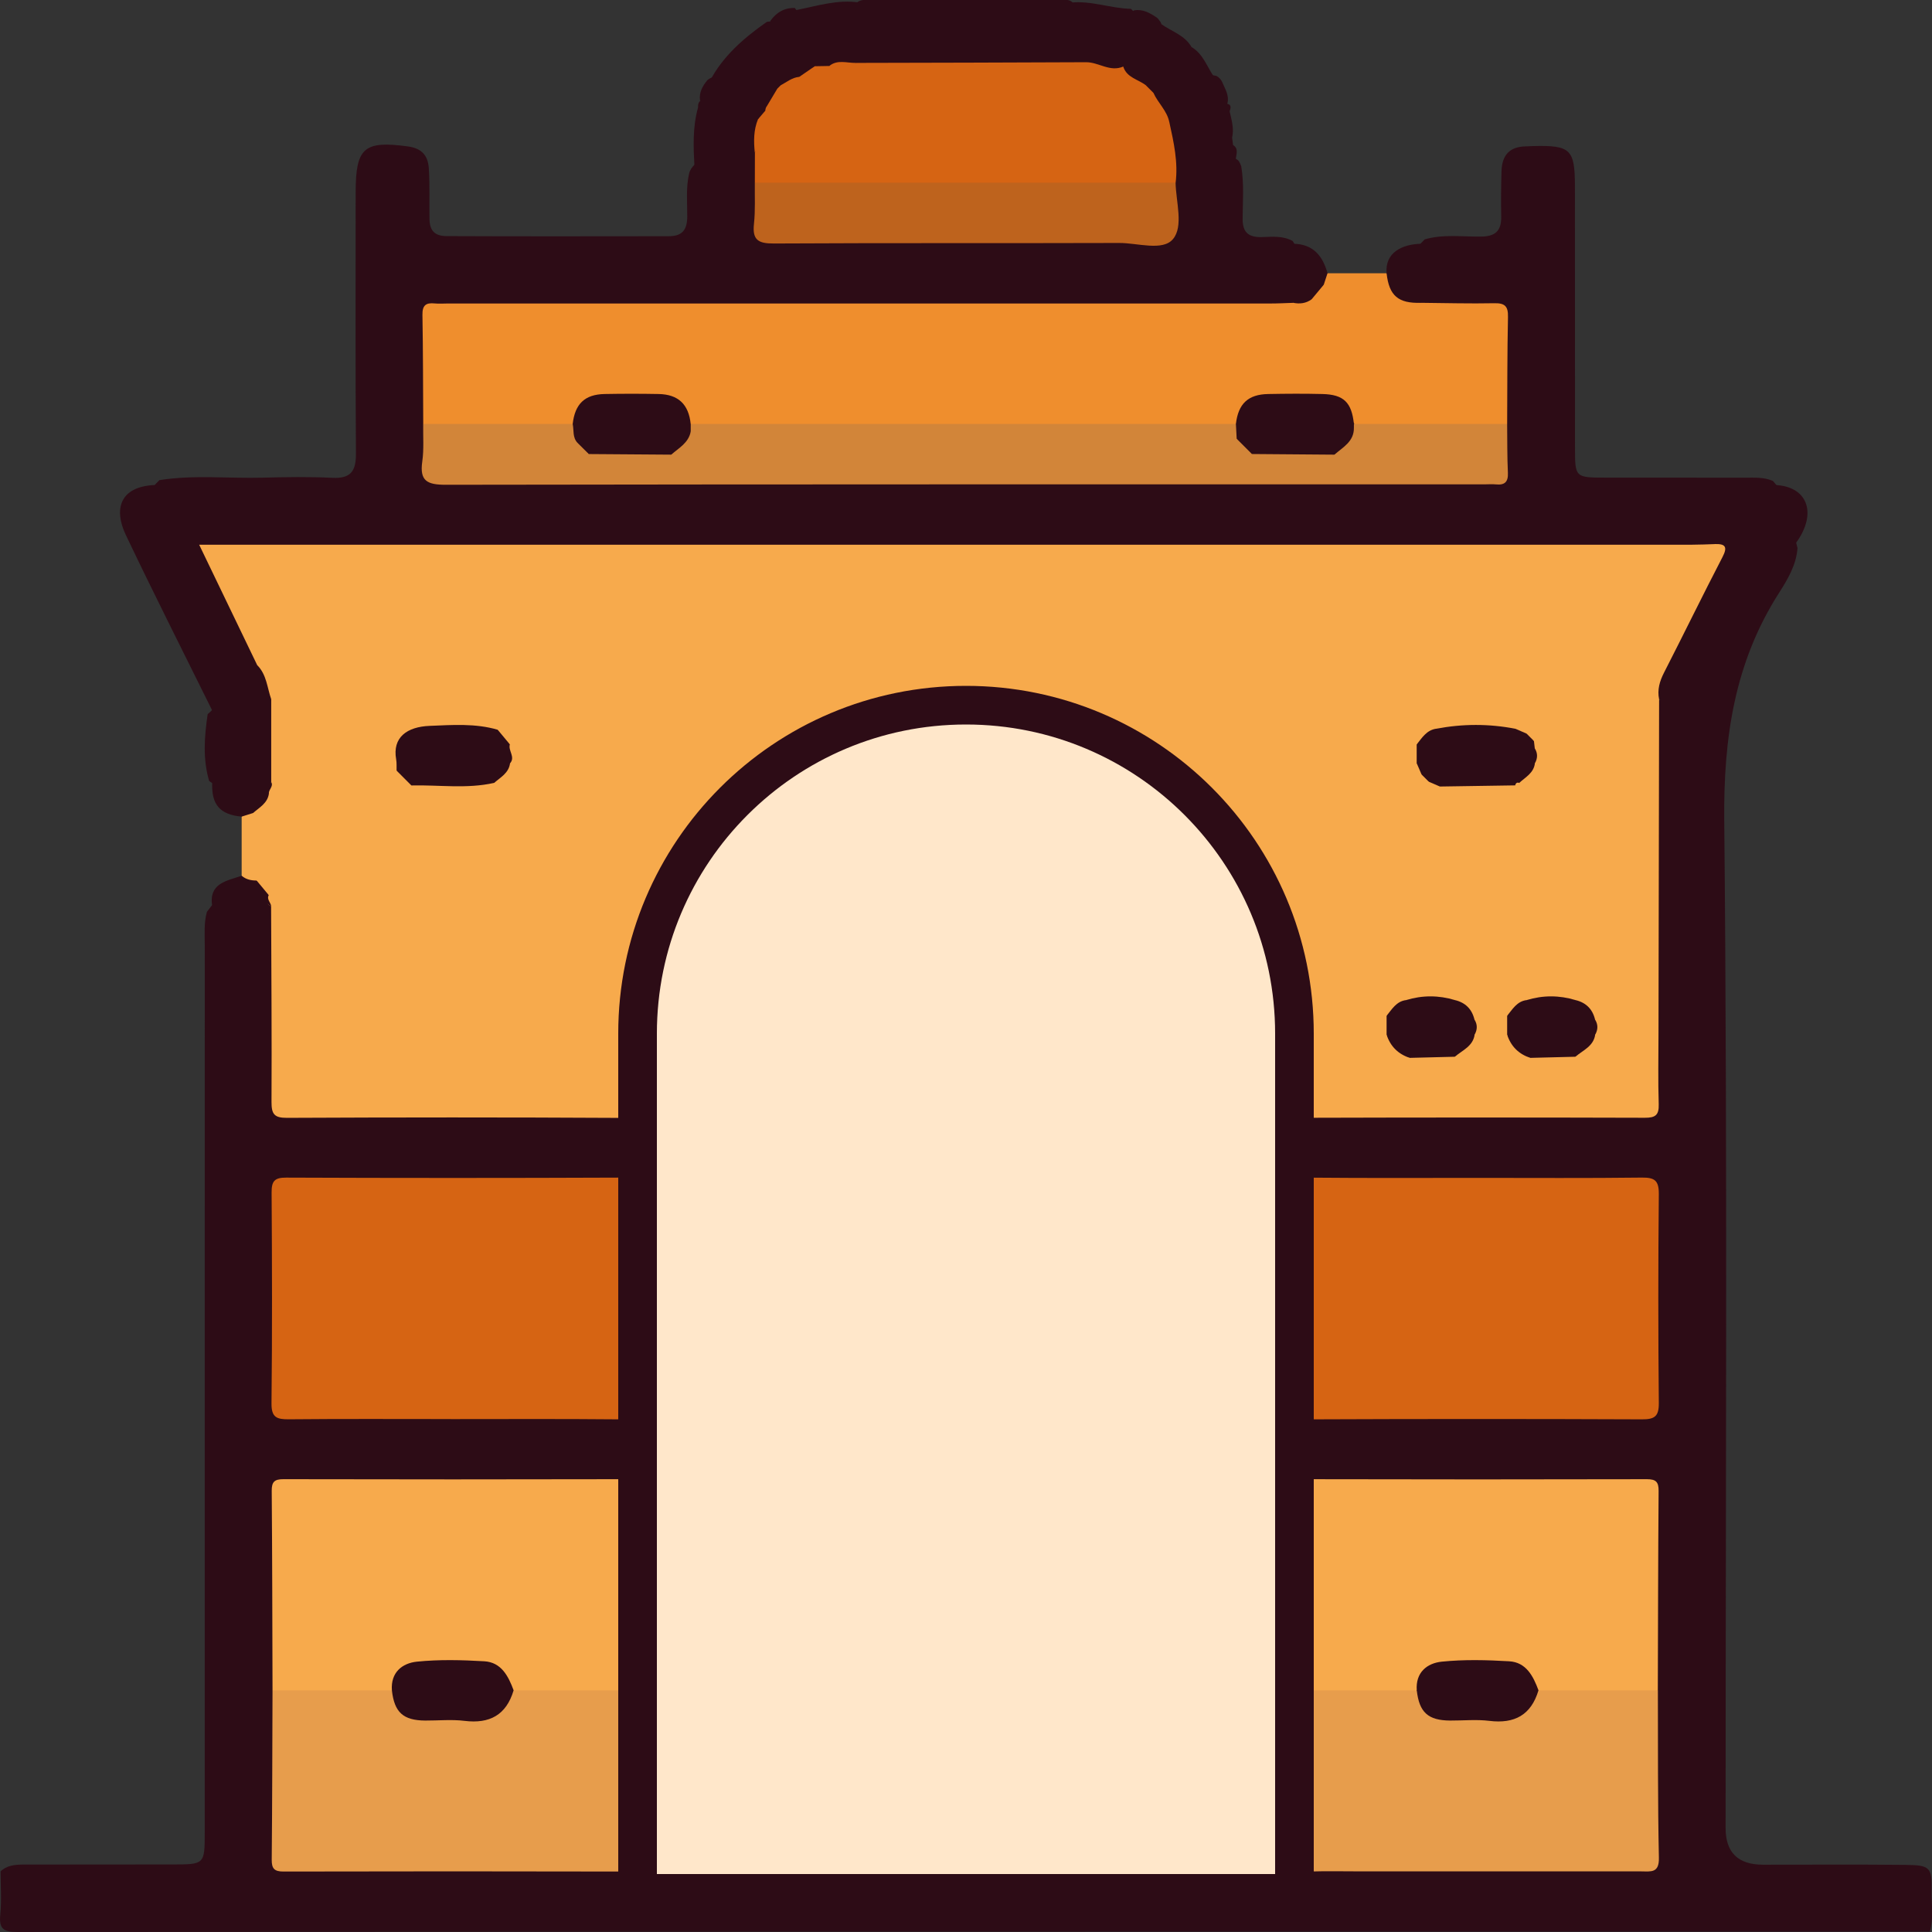 <svg width="200" height="200" viewBox="0 0 200 200" fill="none" xmlns="http://www.w3.org/2000/svg">
<rect x="0" y="0" width="200" height="200" fill="#333333" stroke="none"/>
<g clip-path="url(#clip0_15754_29546)">
<path d="M199.771 199.963C133.787 199.963 67.8 199.959 1.816 199.998C0.354 199.998 -0.116 199.682 0.029 198.203C0.174 196.721 0.06 195.215 0.06 193.721C0.913 192.931 1.985 193.025 3.013 193.021C7.949 193.002 12.885 193.021 17.825 193.009C21.181 193.006 21.193 193.002 21.193 189.701C21.197 174.433 21.193 159.161 21.193 143.892C21.193 128.558 21.193 113.223 21.197 97.888C21.197 96.723 21.099 95.546 21.416 94.4C23.857 91.052 25.706 91.013 28.566 94.247C28.941 95.385 28.824 96.563 28.828 97.724C28.847 102.785 28.836 107.846 28.828 112.906C28.828 114.197 29.137 114.991 30.658 114.991C41.426 114.987 52.194 114.991 62.965 114.987C64.397 114.987 64.902 114.349 64.898 112.977C64.882 109.214 64.882 105.448 64.898 101.686C64.902 100.649 64.835 99.601 65.269 98.624C65.477 98.209 65.813 97.908 66.22 97.693C67.334 97.098 67.162 96.477 66.27 95.831C66.063 95.249 66.247 94.705 66.439 94.161C66.595 93.802 66.802 93.481 67.115 93.238C69.755 91.928 70.154 89.406 70.538 86.879C70.694 85.753 71.5 85.057 72.224 84.302C73.119 83.531 73.839 82.573 74.84 81.92C75.001 81.846 75.169 81.799 75.345 81.768C76.064 81.752 76.847 81.971 77.402 81.263C78.008 80.594 78.576 79.867 79.541 79.687C81.599 79.03 83.351 77.872 84.924 76.414C85.303 76.12 85.714 75.936 86.206 76.081C87.661 77.481 88.045 75.667 88.878 75.182C94.71 74.079 100.584 74.325 106.447 74.642C107.906 74.72 109.436 74.615 110.836 75.233C111.79 76.292 112.811 77.129 114.332 76.238C114.626 76.226 114.907 76.273 115.185 76.367C115.553 76.507 115.874 76.715 116.116 77.028C116.855 78.701 118.529 79.022 119.984 79.601C120.626 79.855 121.357 79.965 122.057 80.09C123.059 80.36 123.833 81.013 124.639 81.615C124.94 81.811 125.222 82.034 125.491 82.268C126.117 82.89 126.786 83.477 127.212 84.275C127.373 84.603 127.467 84.947 127.467 85.315C127.216 86.801 128.37 86.977 129.344 87.321C129.684 87.525 129.852 87.833 129.903 88.217C129.899 89.171 129.328 90.352 130.905 90.657C131.155 90.743 131.374 90.872 131.55 91.072C131.64 91.216 131.695 91.373 131.722 91.541C131.695 91.991 131.969 92.296 132.242 92.605C132.688 93.187 132.935 93.844 133.044 94.564C133.06 94.744 133.048 94.928 133.021 95.108C132.477 96.082 132.453 97.138 132.567 98.213C132.403 99.046 132.461 99.75 133.443 100.059C133.897 100.2 134.174 100.571 134.343 101.017C135.348 104.599 134.832 108.26 134.925 111.882C135.004 114.932 134.98 114.979 137.937 114.983C148.009 114.995 158.08 114.995 168.152 114.983C170.886 114.983 170.988 114.881 170.991 112.116C171.007 100.157 170.991 88.197 171.003 76.242C171.003 75.139 170.917 74.028 171.214 72.948C175.92 69.35 176.921 63.492 179.815 58.787C180.05 58.404 180.222 57.97 180.308 57.524C180.441 56.824 180.641 56.022 179.835 55.631C179.143 55.291 178.446 55.459 177.965 56.155C177.738 56.484 177.422 56.706 177.038 56.84C175.759 57.191 174.449 57.07 173.154 57.07C123.821 57.078 74.484 57.074 25.151 57.074C21.662 57.074 21.709 57.055 23.172 60.14C24.447 62.835 26.148 65.334 26.915 68.259C26.062 70.223 26.579 71.693 28.511 72.663C28.98 75.362 29.047 78.06 28.476 80.751C25.632 82.96 24.733 82.972 21.654 80.852C20.974 78.561 21.158 76.245 21.498 73.93C23.254 72.491 22.93 70.888 22.01 69.1C19.722 64.665 17.532 60.179 15.303 55.713C14.082 53.269 14.411 51.748 16.507 49.702C20.059 49.139 23.634 49.542 27.193 49.448C29.594 49.385 32 49.346 34.397 49.464C36.291 49.557 36.858 48.795 36.846 46.968C36.787 37.942 36.815 28.919 36.819 19.893C36.819 15.282 37.695 14.543 42.22 15.157C43.612 15.345 44.305 16.053 44.391 17.429C44.504 19.181 44.43 20.933 44.461 22.686C44.485 23.91 45.032 24.438 46.245 24.442C53.903 24.477 61.565 24.461 69.224 24.453C70.675 24.453 71.136 23.749 71.144 22.408C71.148 20.922 70.999 19.42 71.34 17.945C71.539 17.175 72.2 16.815 72.751 16.358C73.42 15.849 73.205 15.173 73.096 14.516C73.604 13.037 73.628 11.633 72.466 10.405C72.349 9.572 72.724 8.915 73.221 8.305C73.366 8.18 73.53 8.082 73.71 8.008C75.028 7.82 76.291 7.597 76.483 5.896C76.546 5.348 76.944 4.907 77.5 4.852C79.182 4.691 79.448 3.413 79.761 2.141C80.382 1.285 81.192 0.792 82.279 0.827C83.332 2.4 84.751 1.739 86.109 1.445C86.754 1.508 87.442 1.809 87.947 1.101C88.373 0.526 88.788 -0.064 89.629 -0.002C96.489 -0.002 103.342 -0.002 110.194 -0.002C111.086 -0.111 111.325 0.702 111.825 1.148C112.349 1.782 113.061 1.531 113.718 1.527C115.037 2.114 116.261 1.958 117.395 1.074C118.31 0.917 119.042 1.344 119.754 1.821C119.894 1.938 120.004 2.083 120.094 2.239C120.469 2.896 120.094 3.78 120.731 4.359C121.224 4.742 121.842 4.699 122.401 4.852C122.875 4.993 123.192 5.298 123.34 5.771C123.512 6.334 123.461 6.964 123.821 7.472C124.252 8.016 124.834 7.832 125.386 7.801C125.566 7.785 125.738 7.808 125.914 7.855C126.168 7.98 126.348 8.18 126.485 8.422C126.794 9.169 127.295 9.869 127.048 10.749C126.133 11.852 125.926 12.986 126.915 14.168C126.989 14.324 127.029 14.492 127.04 14.668C127.048 15.149 126.868 15.642 127.169 16.096C127.474 16.385 127.971 16.326 128.245 16.682C128.351 16.85 128.433 17.023 128.491 17.21C128.793 19.005 128.652 20.816 128.636 22.615C128.62 24.039 129.223 24.575 130.603 24.543C131.683 24.516 132.806 24.379 133.822 24.954C135.899 28.255 135.868 29.158 133.584 31.774C132.399 32.259 131.151 32.115 129.927 32.115C102.739 32.123 75.552 32.119 48.365 32.123C44.469 32.123 44.489 32.123 44.461 36.08C44.442 38.673 44.586 41.27 44.367 43.863C44.535 45.158 44.457 46.456 44.485 47.754C44.508 48.896 45.044 49.401 46.163 49.409C46.812 49.409 47.461 49.436 48.11 49.436C82.651 49.436 117.192 49.436 151.732 49.436C154.152 49.436 155.372 48.232 155.393 45.822C155.397 45.24 155.385 44.653 155.491 44.078C155.358 41.493 155.452 38.908 155.428 36.323C155.385 31.61 155.788 32.146 151.091 32.083C149.87 32.068 148.631 32.232 147.438 31.798C144.798 29.037 144.809 27.422 147.488 24.778C149.405 24.226 151.369 24.516 153.309 24.492C154.791 24.477 155.436 23.91 155.405 22.408C155.374 20.851 155.389 19.287 155.436 17.727C155.483 16.08 156.254 15.184 157.939 15.153C158.198 15.149 158.46 15.13 158.718 15.122C162.567 15.024 163.028 15.45 163.036 19.236C163.048 28.274 163.036 37.312 163.044 46.35C163.044 49.432 163.059 49.44 166.212 49.444C171.023 49.452 175.834 49.44 180.645 49.452C181.615 49.452 182.6 49.381 183.527 49.784C184.634 51.008 185.401 52.416 185.561 54.075C185.647 54.986 185.85 55.858 186.077 56.738C185.948 58.494 185.053 59.988 184.161 61.38C179.549 68.596 178.411 76.386 178.493 84.916C178.834 119.688 178.634 154.467 178.634 189.243C178.634 191.767 179.922 193.03 182.498 193.033C187.438 193.037 192.374 192.998 197.314 193.053C199.782 193.08 200.009 193.318 199.962 195.716C199.935 197.132 200.189 198.563 199.782 199.967L199.771 199.963Z" fill="#2D0C16"/>
<path d="M25.017 90.658C25.017 88.617 25.017 86.579 25.017 84.537C25.248 84.045 25.659 83.896 26.167 83.947C26.664 84.197 27.149 84.631 27.712 84.088C28.416 83.411 27.826 82.809 27.587 82.187C27.482 81.671 27.759 81.315 28.076 80.967V72.382C27.016 71.444 26.746 70.177 26.625 68.855C24.673 64.803 22.718 60.747 20.617 56.387H23.007C73.736 56.387 124.47 56.387 175.199 56.387C175.978 56.387 176.756 56.348 177.534 56.324C178.575 55.886 179.017 56.258 178.884 57.345C178.829 57.799 178.602 58.201 178.407 58.608C176.185 63.2 173.717 67.67 171.75 72.382C171.726 83.888 171.706 95.398 171.687 106.904C171.683 109.376 171.632 111.847 171.71 114.315C171.746 115.445 171.354 115.715 170.275 115.711C158.768 115.676 147.265 115.676 135.758 115.711C134.608 115.715 134.154 115.492 134.209 114.229C134.315 111.699 134.15 109.153 134.268 106.622C134.365 104.538 133.876 102.524 133.783 100.471C133.661 100.314 133.556 100.146 133.462 99.97C133.231 98.636 132.691 97.353 132.813 95.961C133.032 95.449 133.345 94.995 133.458 94.412C133.896 92.179 133.771 91.941 131.573 91.507L131.162 91.088C130.775 90.799 130.489 90.463 130.599 89.931C131.311 89.098 131.733 88.225 130.963 87.193C130.857 87.052 130.763 86.904 130.673 86.755C130.29 86.071 129.77 85.492 129.296 84.874C128.78 84.197 128.123 84.142 127.403 84.553C127.223 84.604 127.055 84.573 126.903 84.471C126.351 83.837 125.8 83.2 125.248 82.566C124.986 80.857 124.553 81.837 123 81C122.844 80.918 121.145 80.098 121 80C119.944 79.179 121 80 119.366 78.765C118.675 78.243 115.517 77.287 115.106 76.712C114.672 74.346 117.097 75.464 115.536 76.415C115.415 76.544 115.27 76.641 115.106 76.712L114.379 76.657C113.334 76.379 112.114 76.903 111.218 75.957C109.173 75.073 106.951 75.378 104.831 75.19C101.428 74.889 97.971 74.936 94.56 75.175C92.573 75.316 90.524 75.21 88.58 75.844C88 76.032 87 76.344 86.257 76.344C86.257 76.344 85.455 76.579 85.067 76.731C84.981 76.731 84.895 76.739 84.813 76.743C85.067 76.731 85.067 76.731 82.478 77.678C81.946 78.28 81.273 78.597 80.48 78.667C76 81 76.294 80.2 74.961 82.168C74.308 83.063 73.533 83.83 72.645 84.487C72.645 84.487 71.922 85.503 71.076 86.691C69.904 88.338 69.337 90.436 68.069 92.011V92.011C67.96 92.52 66.609 94.492 66.5 95C66.391 95.508 66.567 97.416 66.039 98.132C65.437 98.773 65.585 99.571 65.585 100.334C65.585 104.874 65.538 109.419 65.613 113.959C65.636 115.254 65.386 115.731 63.95 115.723C52.533 115.66 41.116 115.664 29.695 115.719C28.381 115.727 28.103 115.312 28.107 114.08C28.142 107.334 28.088 100.588 28.064 93.838C27.669 93.564 27.388 93.231 27.501 92.704C27.568 92.246 28.06 91.812 27.56 91.323C27.126 90.9 26.754 91.35 26.351 91.401C25.725 91.472 25.197 91.366 25.01 90.654L25.017 90.658Z" fill="#F7AA4C"/>
<path d="M137.422 28.289C139.464 28.289 141.502 28.289 143.543 28.289C144.419 29.674 145.487 30.839 147.114 31.347C149.641 31.371 152.168 31.441 154.69 31.39C155.789 31.367 156.13 31.707 156.106 32.806C156.028 36.498 156.04 40.194 156.02 43.886C155.656 44.292 155.171 44.508 154.651 44.508C149.907 44.527 145.159 44.907 140.43 44.285C138.865 41.23 136.092 41.43 133.21 41.297C130.554 41.172 129.028 42.396 127.667 44.292C126.732 44.66 125.751 44.605 124.781 44.605C108.169 44.613 91.558 44.605 74.947 44.613C73.907 44.613 72.874 44.554 71.861 44.32C71.748 44.269 71.579 44.242 71.528 44.144C69.24 39.861 65.313 41.586 61.914 41.594C60.346 41.594 60.182 43.534 59.063 44.269C56.259 44.93 53.415 44.48 50.595 44.586C49.05 44.645 47.501 44.625 45.956 44.578C45.182 44.554 44.4 44.519 43.813 43.89C43.794 40.123 43.797 36.353 43.731 32.587C43.715 31.613 44.087 31.32 44.983 31.41C45.432 31.457 45.89 31.418 46.348 31.418C74.74 31.418 103.128 31.418 131.52 31.418C132.298 31.418 133.077 31.375 133.855 31.351C134.375 30.905 135.001 30.78 135.662 30.757C136.925 31.035 136.835 30.229 136.734 29.412C136.788 28.93 136.933 28.504 137.426 28.297L137.422 28.289Z" fill="#EF8E2D"/>
<path d="M153.021 121.934C158.668 121.934 164.316 121.973 169.964 121.903C171.298 121.887 171.732 122.212 171.72 123.612C171.65 130.82 171.65 138.028 171.72 145.235C171.736 146.651 171.267 146.937 169.953 146.929C158.59 146.882 147.228 146.882 135.866 146.929C134.626 146.933 134.199 146.632 134.211 145.321C134.274 138.047 134.274 130.773 134.211 123.502C134.199 122.173 134.657 121.895 135.877 121.911C141.592 121.965 147.302 121.934 153.017 121.934H153.021Z" fill="#D66413"/>
<path d="M46.669 146.901C41.084 146.901 35.502 146.87 29.917 146.924C28.657 146.936 28.09 146.745 28.106 145.274C28.184 138 28.165 130.725 28.117 123.455C28.11 122.286 28.403 121.899 29.631 121.906C41.123 121.953 52.614 121.953 64.105 121.906C65.341 121.902 65.619 122.301 65.611 123.463C65.564 130.737 65.545 138.011 65.623 145.282C65.638 146.76 65.06 146.94 63.808 146.928C58.094 146.874 52.383 146.905 46.669 146.905V146.901Z" fill="#D66413"/>
<path d="M134.5 168.688C134.5 166.646 134.5 164.69 134.5 162.649V162.5V159C134.524 157.443 134.551 155.553 134.5 154C134.469 153.05 134.534 153.126 135.446 153.126C147.129 153.154 158.812 153.154 170.495 153.126C171.433 153.126 171.707 153.42 171.699 154.343C171.645 161.222 171.641 168.105 171.617 174.985C171.246 175.395 170.761 175.595 170.233 175.599C166.681 175.642 163.122 175.911 159.578 175.442C159.402 175.372 159.167 175.333 159.078 175.176C157.544 172.536 155.057 172.497 152.385 172.399C149.718 172.302 147.801 173.127 146.429 175.36C142.787 175.974 138.153 175.657 134.5 175.567C134.043 175.556 134.817 175.333 134.5 174.981C134.457 174.073 134.543 173.166 134.5 172.259C134.459 170.501 134.674 170.001 134.5 168.837V168.688Z" fill="#F7AA4C"/>
<path d="M28.211 174.983C28.192 168.1 28.184 161.221 28.129 154.337C28.121 153.407 28.407 153.121 29.342 153.125C41.029 153.152 52.715 153.152 64.398 153.125C65.329 153.125 65.615 153.407 65.611 154.337C65.556 161.221 65.552 168.1 65.529 174.983C65.157 175.394 64.672 175.593 64.144 175.597C60.593 175.64 57.033 175.91 53.49 175.441C53.251 175.355 52.97 175.269 52.837 175.053C50.388 171.182 46.622 172.582 43.219 172.703C41.631 172.762 41.435 174.608 40.336 175.359C36.699 175.98 33.042 175.652 29.389 175.566C28.931 175.554 28.524 175.331 28.207 174.979L28.211 174.983Z" fill="#F7AA4C"/>
<path d="M159.263 174.988C163.381 174.988 167.5 174.988 171.623 174.988C171.642 180.765 171.603 186.545 171.728 192.321C171.763 193.929 170.891 193.729 169.909 193.725C160.303 193.718 150.693 193.725 141.087 193.725C139.206 193.725 137.321 193.682 135.439 193.741C134.501 193.772 134.219 193.44 134.227 192.517C134.281 186.674 134.285 180.831 134.309 174.988C138.427 174.988 142.546 174.988 146.665 174.988C147.897 177.315 149.934 177.812 152.344 177.538C153.044 177.46 153.76 177.48 154.464 177.538C156.142 177.667 157.507 177.214 158.367 175.653C158.551 175.317 158.848 175.047 159.267 174.992L159.263 174.988Z" fill="#E79D4C"/>
<path d="M53.169 174.988C57.288 174.988 61.406 174.988 65.529 174.988C65.548 180.831 65.556 186.674 65.611 192.517C65.619 193.44 65.337 193.741 64.398 193.741C52.712 193.714 41.029 193.714 29.342 193.741C28.407 193.741 28.121 193.444 28.129 192.517C28.184 186.674 28.188 180.831 28.211 174.988C32.33 174.988 36.448 174.988 40.567 174.988C41.799 177.315 43.837 177.812 46.246 177.538C46.946 177.46 47.662 177.48 48.366 177.538C50.044 177.667 51.409 177.214 52.27 175.653C52.453 175.317 52.751 175.047 53.169 174.992V174.988Z" fill="#E79D4C"/>
<path d="M140.155 43.887C145.443 43.887 150.731 43.887 156.019 43.887C156.038 45.576 156.019 47.262 156.097 48.947C156.14 49.902 155.757 50.238 154.849 50.144C154.462 50.105 154.071 50.14 153.68 50.14C117.833 50.14 81.99 50.125 46.143 50.183C44.222 50.183 43.425 49.796 43.714 47.774C43.894 46.499 43.788 45.181 43.808 43.887C48.967 43.887 54.126 43.887 59.289 43.887C59.914 44.282 59.911 44.95 60.02 45.568C59.997 46.855 60.943 46.355 61.593 46.409C64.053 46.421 66.513 46.19 68.957 46.546C69.137 46.601 69.329 46.652 69.478 46.769C70.283 47.418 71.105 47.868 71.942 46.851C72.79 45.819 71.82 45.279 71.289 44.63C71.214 44.337 71.249 44.078 71.511 43.887C90.325 43.887 109.134 43.887 127.948 43.887C128.421 44.184 128.452 44.665 128.468 45.15C128.006 46.984 129.156 46.667 130.228 46.452C132.7 46.386 135.172 46.21 137.632 46.554C137.749 46.585 137.874 46.62 137.984 46.687C138.825 47.211 139.689 48.114 140.644 47.019C141.563 45.963 140.647 45.166 140.033 44.372C139.983 44.184 140.03 44.02 140.17 43.887H140.155Z" fill="#D28539"/>
<path d="M88.592 6.512C96.539 6.492 104.487 6.481 112.435 6.441C113.741 6.434 114.911 7.49 116.28 6.887C117.254 7.208 117.981 7.916 118.802 8.483C119.119 8.815 119.385 9.191 119.737 9.496C120.426 10.45 121.509 11.244 121.055 12.675C121.509 14.733 121.967 16.79 121.701 18.917C120.934 19.711 119.925 19.629 118.967 19.629C106.271 19.649 93.571 19.649 80.875 19.629C79.912 19.629 78.907 19.707 78.141 18.917C78.141 17.877 78.144 16.833 78.148 15.792C78.305 15.515 78.231 15.085 78.493 14.92C80.01 13.962 79.662 12.742 79.028 11.467C79.056 11.283 79.13 11.119 79.251 10.978C80.859 10.552 82.345 10 82.412 7.955C82.736 7.012 83.679 7.169 84.36 6.856C84.86 6.848 85.361 6.836 85.862 6.829C86.8 6.93 87.758 7.231 88.603 6.516L88.592 6.512Z" fill="#D66413"/>
<path d="M78.135 18.914C92.654 18.914 107.177 18.914 121.695 18.914C121.738 20.913 122.536 23.435 121.425 24.753C120.354 26.024 117.768 25.144 115.856 25.152C103.934 25.191 92.013 25.14 80.095 25.207C78.503 25.215 77.869 24.843 78.049 23.185C78.202 21.773 78.12 20.338 78.139 18.914H78.135Z" fill="#BE631D"/>
<path d="M21.968 73.551C18.976 67.493 15.921 61.467 13.019 55.365C11.775 52.753 12.35 50.356 16.054 50.207C15.996 50.782 16.156 51.642 15.839 51.885C14.224 53.125 15.202 54.282 15.792 55.463C18.198 60.293 20.638 65.104 23.02 69.945C24.018 71.975 23.654 73.07 21.972 73.551H21.968Z" fill="#2D0C16"/>
<path d="M171.748 72.383C171.549 71.398 171.803 70.526 172.257 69.638C174.299 65.649 176.262 61.62 178.323 57.643C178.863 56.599 178.593 56.29 177.537 56.321C177.498 54.573 178.754 54.808 179.837 54.851C181.026 54.898 181.026 55.778 181.053 56.657C181.077 57.404 180.811 58.038 180.486 58.679C178.46 62.715 176.391 66.732 174.455 70.811C173.853 72.078 173.067 72.575 171.745 72.383H171.748Z" fill="#2D0C16"/>
<path d="M147.112 31.347C144.749 31.429 143.795 30.616 143.54 28.289C143.357 26.153 145.128 25.277 147.112 25.234C145.985 27.272 145.985 29.309 147.112 31.347Z" fill="#2D0C16"/>
<path d="M26.194 84.164C25.803 84.289 25.412 84.41 25.021 84.535C22.76 84.336 21.86 83.284 21.97 80.965C24.008 81.755 26.045 81.759 28.079 80.965C28.33 81.426 27.798 81.728 27.837 82.146C28.071 83.456 27.461 84.078 26.194 84.164Z" fill="#2D0C16"/>
<path d="M73.465 8.418C74.826 5.821 76.969 3.963 79.316 2.309C79.488 2.187 79.785 2.25 80.024 2.227C80.149 3.947 79.965 5.422 77.673 5.312C77.333 5.297 76.966 5.5 76.985 5.86C77.118 8.539 75.307 8.488 73.465 8.418Z" fill="#2D0C16"/>
<path d="M137.423 28.289C137.294 28.684 137.164 29.079 137.035 29.474C137.059 30.342 136.629 30.835 135.784 30.98C135.197 31.414 134.544 31.484 133.852 31.343C135.005 29.306 134.45 27.272 133.852 25.234C135.901 25.246 136.926 26.459 137.423 28.289Z" fill="#2D0C16"/>
<path d="M183.777 50.207C187.262 50.375 188.162 53.312 185.772 56.402C185.616 56.292 185.322 56.191 185.318 56.077C185.252 54.001 183.989 52.241 183.777 50.211V50.207Z" fill="#2D0C16"/>
<path d="M71.896 17.368C71.783 15.279 71.681 13.187 72.26 11.138C72.252 10.793 72.299 10.481 72.683 10.344C73.892 11.397 74.13 12.827 73.394 14.634C73.692 15.283 73.692 15.936 73.394 16.586C73.015 17.074 72.487 17.278 71.9 17.368H71.896Z" fill="#2D0C16"/>
<path d="M82.363 1.051C84.554 0.633 86.709 -0.095 88.989 0.265C88.731 0.762 88.473 1.262 88.215 1.759C87.565 2.056 86.916 2.056 86.263 1.759C85.758 1.99 85.273 2.334 84.745 2.428C83.619 2.623 82.371 2.854 82.363 1.047V1.051Z" fill="#2D0C16"/>
<path d="M25.02 90.656C25.462 91.047 26.002 91.153 26.569 91.153C27.39 91.317 27.899 91.743 27.82 92.659C27.578 93.124 28.055 93.433 28.075 93.84C26.041 92.26 24.007 92.248 21.973 93.84C21.57 91.419 23.459 91.196 25.024 90.656H25.02Z" fill="#2D0C16"/>
<path d="M117.079 0.915C117.224 1.064 117.365 1.212 117.51 1.357C116.352 2.988 115.01 2.859 113.567 1.764C112.918 2.061 112.268 2.061 111.615 1.764C110.946 1.478 110.802 0.919 110.837 0.27C112.965 0.043 114.979 0.872 117.079 0.915Z" fill="#2D0C16"/>
<path d="M126.902 84.473C127.008 84.473 127.114 84.473 127.215 84.469C128.162 83.581 128.995 83.812 129.589 84.833C130.02 85.568 130.688 86.092 131.115 86.82C131.815 87.817 132.093 88.779 130.853 89.596C129.808 89.803 129.84 88.92 129.57 88.337C129.527 88.047 129.605 87.699 129.206 87.582C128.283 87.027 127.509 86.35 127.266 85.232C127.141 84.981 127.02 84.727 126.895 84.477L126.902 84.473Z" fill="#F7AA4C"/>
<path d="M124.49 82.064C123.724 81.56 122.961 81.059 122.194 80.555C121.4 80.027 120.223 79.976 119.949 78.787C120.473 77.019 121.502 77.61 122.538 78.232C123.321 78.678 123.806 79.448 124.482 80.007C125.308 80.692 125.241 81.376 124.49 82.064Z" fill="#F7AA4C"/>
<path d="M74.965 82.169C75.012 79.396 77.664 77.503 80.456 78.25C80.554 78.942 79.956 79.099 79.561 79.411C78.923 79.681 78.466 80.217 77.894 80.585C77.007 81.058 76.236 81.731 75.293 82.118C75.18 82.118 75.07 82.141 74.961 82.172L74.965 82.169Z" fill="#F7AA4C"/>
<path d="M71.028 86.76C69.976 87.234 69.874 88.446 69.143 89.17C68.345 89.076 68.267 88.556 68.4 87.914C68.685 86.549 71.212 84.512 72.648 84.488C72.276 85.364 71.067 85.646 71.028 86.76Z" fill="#F7AA4C"/>
<path d="M84.349 6.852C83.809 7.223 83.273 7.591 82.734 7.962C82.288 8.565 81.74 8.979 80.946 8.952C80.649 8.881 80.535 8.635 80.41 8.4C80.504 5.792 81.126 5.549 84.349 6.855V6.852Z" fill="#2D0C16"/>
<path d="M79.219 11.464C80.842 13.27 80.803 13.572 78.785 15.105C78.539 15.292 78.351 15.558 78.136 15.789C78.014 14.616 78.01 13.45 78.472 12.332C78.699 12.027 78.511 11.362 79.215 11.464H79.219Z" fill="#D66413"/>
<path d="M127.289 11.513C127.489 12.416 127.77 13.312 127.544 14.258C127.395 14.551 127.235 14.829 126.828 14.641C125.154 13.12 125.166 11.853 126.871 10.727C127.465 10.746 127.454 11.09 127.289 11.517V11.513Z" fill="#2D0C16"/>
<path d="M26.626 68.856C27.604 69.829 27.654 71.183 28.077 72.383C27.283 72.309 26.195 72.692 25.926 71.601C25.695 70.658 25.401 69.509 26.626 68.852V68.856Z" fill="#2D0C16"/>
<path d="M121.051 12.675C120.832 11.474 119.874 10.673 119.401 9.609C119.264 9.206 119.448 9.104 119.811 9.179C120.449 9.296 121.423 8.827 121.63 9.718C121.857 10.708 122.182 11.877 121.055 12.675H121.051Z" fill="#2D0C16"/>
<path d="M123.335 4.863C124.555 5.571 124.938 6.913 125.689 7.976L125.568 8.055C124.813 8.25 124.062 8.321 123.315 8.008C122.951 7.405 122.885 6.741 122.924 6.056C123.268 5.763 122.99 5.333 123.155 5C123.213 4.953 123.276 4.91 123.335 4.863Z" fill="#2D0C16"/>
<path d="M120.215 2.496C121.279 3.255 122.632 3.63 123.34 4.862L123.266 4.94C122.953 5.249 122.449 4.909 122.151 5.277C121.467 5.316 120.806 5.249 120.2 4.886C119.906 4.088 119.883 3.294 120.215 2.5V2.496Z" fill="#2D0C16"/>
<path d="M133.134 95.792C133.036 95.491 133.123 95.096 132.696 94.971C132.673 94.846 132.692 94.725 132.747 94.607C132.833 93.626 133.318 92.484 131.761 92.171C131.511 92.01 131.362 91.807 131.445 91.49L131.574 91.514C133.521 90.857 134.656 91.647 134.073 93.481C133.838 94.22 134.808 95.628 133.134 95.792Z" fill="#F7AA4C"/>
<path d="M79.219 11.465C78.973 11.754 78.723 12.044 78.476 12.333C78.34 12.192 78.207 12.048 78.07 11.907C77.769 11.125 77.769 10.346 78.07 9.564C78.199 9.435 78.328 9.302 78.461 9.173C79.028 8.809 79.65 9.04 80.248 9.005C81.003 10.19 79.982 10.581 79.302 11.125C79.251 11.23 79.224 11.344 79.224 11.465H79.219Z" fill="#2D0C16"/>
<path d="M118.62 8.828C117.818 8.206 116.637 8.046 116.277 6.888C116.285 6.74 116.289 6.591 116.297 6.446C117.142 6.18 117.983 5.95 118.636 6.837C119.445 7.51 119.512 8.175 118.616 8.832L118.62 8.828Z" fill="#2D0C16"/>
<path d="M124.491 82.063C124.913 81.124 124.675 80.46 123.822 79.842C123.286 79.455 122.961 78.778 122.543 78.231C125.089 79.388 125.535 80.1 125.257 82.568C125.003 82.4 124.749 82.231 124.495 82.063H124.491Z" fill="#F7AA4C"/>
<path d="M131.855 91.906C134.014 92.074 134.124 92.407 132.747 94.609C132.442 93.963 132.141 93.318 131.836 92.673C131.664 92.415 131.648 92.156 131.855 91.906Z" fill="#F7AA4C"/>
<path d="M117.452 77.493C116.881 77.602 116.506 76.89 115.903 77.129C115.622 77.023 115.235 77.121 115.109 76.714C115.113 76.57 115.117 76.429 115.121 76.284C115.731 75.823 116.338 75.263 117.151 75.85C117.753 76.284 117.89 76.847 117.444 77.496L117.452 77.493Z" fill="#F7AA4C"/>
<path d="M88.593 6.512C87.846 8.08 86.9 7.904 85.852 6.825C86.7 6.14 87.67 6.531 88.593 6.512Z" fill="#D66413"/>
<path d="M67.859 91.891C67.644 92.411 67.429 92.931 67.218 93.451C67.12 93.748 67.206 94.147 66.78 94.269C66.083 92.258 66.13 92.153 67.859 91.887V91.891Z" fill="#F7AA4C"/>
<path d="M118.621 8.831C119.047 8.17 119.09 7.505 118.641 6.836C119.99 7.137 119.11 8.553 119.81 9.179C119.673 9.323 119.536 9.468 119.399 9.609C119.141 9.351 118.879 9.089 118.621 8.831Z" fill="#2D0C16"/>
<path d="M126.831 14.637C127.069 14.508 127.308 14.383 127.547 14.254C127.582 14.504 127.613 14.758 127.648 15.009C127.504 15.533 127.813 16.065 127.609 16.585C127.351 16.964 127.089 16.964 126.831 16.585C126.534 15.936 126.538 15.283 126.831 14.633V14.637Z" fill="#2D0C16"/>
<path d="M127.608 16.588C127.396 16.056 126.919 15.52 127.647 15.012C128.3 15.434 127.917 16.048 127.932 16.588C127.823 16.588 127.717 16.588 127.608 16.588Z" fill="#2D0C16"/>
<path d="M120.216 2.497C120.212 3.29 120.204 4.088 120.2 4.882C119.469 4.084 119.965 3.099 119.789 2.215C120.051 2.125 120.165 2.266 120.216 2.497Z" fill="#2D0C16"/>
<path d="M80.456 9.188C79.791 9.185 79.126 9.177 78.461 9.173C78.93 8.457 79.943 9.106 80.413 8.391C80.55 8.535 80.683 8.68 80.819 8.829C80.874 9.126 80.757 9.243 80.46 9.188H80.456Z" fill="#2D0C16"/>
<path d="M118.64 6.835C117.912 6.377 117.103 6.436 116.301 6.444C117.173 6.01 118.061 5.493 118.64 6.835Z" fill="#2D0C16"/>
<path d="M78.07 9.562V11.905C77.487 11.123 77.487 10.345 78.07 9.562Z" fill="#2D0C16"/>
<path d="M123.316 8.004C124.067 8.02 124.818 8.035 125.569 8.051C124.807 8.598 124.056 8.583 123.316 8.004Z" fill="#2D0C16"/>
<path d="M126.828 14.637V16.588C126.261 15.939 126.261 15.286 126.828 14.637Z" fill="#2D0C16"/>
<path d="M73.391 16.588V14.637C73.958 15.286 73.958 15.939 73.391 16.588Z" fill="#2D0C16"/>
<path d="M111.617 1.762H113.569C112.92 2.333 112.27 2.333 111.617 1.762Z" fill="#2D0C16"/>
<path d="M86.262 1.762H88.213C87.564 2.333 86.915 2.333 86.262 1.762Z" fill="#2D0C16"/>
<path d="M122.148 5.276C122.426 4.853 122.841 4.881 123.263 4.939C123.326 5.362 123.353 5.776 122.927 6.054C122.903 5.557 122.645 5.295 122.148 5.272V5.276Z" fill="#2D0C16"/>
<path d="M156.844 81.302L149.053 81.42C148.591 81.686 148.173 81.561 147.774 81.275C147.41 80.993 147.089 80.669 146.8 80.309C146.511 79.91 146.389 79.488 146.655 79.026C146.655 78.373 146.655 77.72 146.655 77.063C146.745 75.8 147.336 75.158 148.67 75.44C151.4 74.92 154.13 74.912 156.86 75.44C157.333 75.131 157.748 75.311 158.155 75.588C158.526 75.882 158.843 76.218 159.023 76.668C159.093 76.953 159.042 77.216 158.874 77.458C159.195 77.974 159.187 78.494 158.89 79.018C159.312 80.219 158.385 80.657 157.658 81.209C157.396 81.33 157.126 81.365 156.844 81.31V81.302Z" fill="#2D0C16"/>
<path d="M52.78 77.055C52.581 77.712 53.383 78.365 52.796 79.026C53.031 80.336 52.42 80.958 51.153 81.044C48.317 81.685 45.443 81.239 42.587 81.31C41.715 81.161 41.203 80.649 41.054 79.773C41.042 79.385 41.078 78.99 41.011 78.615C40.6 76.311 42.157 75.236 44.472 75.142C46.823 75.048 49.209 74.864 51.529 75.545C52.35 75.709 52.858 76.135 52.78 77.051V77.055Z" fill="#2D0C16"/>
<path d="M165.121 105.544C165.442 106.061 165.43 106.581 165.137 107.105C165.395 108.708 164.468 109.252 163.087 109.393C161.531 109.432 159.974 109.471 158.413 109.51C156.657 109.471 156.055 108.869 156.02 107.113C156.02 106.46 156.02 105.806 156.02 105.153C156.109 103.89 156.7 103.249 158.034 103.53C159.724 103.014 161.413 103.018 163.103 103.53C164.663 103.315 165.332 103.988 165.117 105.544H165.121Z" fill="#2D0C16"/>
<path d="M143.539 107.113C143.539 106.46 143.539 105.806 143.539 105.153C143.629 103.89 144.22 103.249 145.553 103.53C147.243 103.014 148.933 103.018 150.622 103.53C152.183 103.315 152.852 103.988 152.637 105.544C152.957 106.061 152.946 106.581 152.652 107.105C152.911 108.708 151.984 109.252 150.603 109.393C149.046 109.432 147.489 109.471 145.929 109.51C144.173 109.471 143.57 108.869 143.535 107.113H143.539Z" fill="#2D0C16"/>
<path d="M150.605 109.393C151.388 108.717 152.475 108.322 152.655 107.105C153.652 107.047 154.087 107.688 154.051 108.517C154.008 109.471 153.41 110.175 152.463 110.449C151.529 110.715 150.848 110.414 150.609 109.397L150.605 109.393Z" fill="#F7AA4C"/>
<path d="M163.086 109.393C163.868 108.717 164.956 108.322 165.135 107.105C166.133 107.047 166.567 107.688 166.532 108.517C166.489 109.471 165.89 110.175 164.944 110.449C164.009 110.715 163.328 110.414 163.09 109.397L163.086 109.393Z" fill="#F7AA4C"/>
<path d="M152.635 105.544C152.373 104.461 151.701 103.792 150.621 103.53C150.754 102.486 151.489 102.345 152.319 102.459C153.101 102.564 153.598 103.065 153.707 103.847C153.821 104.68 153.68 105.415 152.635 105.544Z" fill="#F7AA4C"/>
<path d="M165.12 105.544C164.858 104.461 164.185 103.792 163.105 103.53C163.238 102.486 163.974 102.345 164.803 102.459C165.585 102.564 166.082 103.065 166.191 103.847C166.305 104.68 166.164 105.415 165.12 105.544Z" fill="#F7AA4C"/>
<path d="M143.538 107.113C143.933 108.318 144.73 109.112 145.931 109.511C145.137 110.527 144.171 110.527 143.346 109.698C142.517 108.869 142.517 107.903 143.538 107.113Z" fill="#F7AA4C"/>
<path d="M156.018 107.113C156.413 108.318 157.211 109.112 158.411 109.511C157.617 110.539 156.647 110.52 155.826 109.698C155.005 108.877 154.989 107.903 156.018 107.113Z" fill="#F7AA4C"/>
<path d="M145.554 103.529C144.549 103.658 144.099 104.475 143.54 105.152C142.523 104.878 142.75 104.1 142.969 103.47C143.215 102.762 143.817 102.422 144.608 102.422C145.386 102.422 145.574 102.872 145.558 103.525L145.554 103.529Z" fill="#F7AA4C"/>
<path d="M158.035 103.529C157.029 103.658 156.58 104.475 156.02 105.152C155.003 104.878 155.23 104.1 155.449 103.47C155.696 102.762 156.298 102.422 157.088 102.422C157.866 102.422 158.054 102.872 158.038 103.525L158.035 103.529Z" fill="#F7AA4C"/>
<path d="M148.675 75.435C147.686 75.58 147.212 76.37 146.661 77.058C145.644 76.784 145.871 76.006 146.09 75.376C146.336 74.668 146.939 74.328 147.729 74.328C148.507 74.328 148.695 74.778 148.679 75.431L148.675 75.435Z" fill="#F7AA4C"/>
<path d="M158.017 75.937C157.634 75.769 157.247 75.605 156.863 75.436C156.996 74.392 157.732 74.251 158.561 74.365C159.343 74.47 159.84 74.971 159.949 75.753C160.063 76.586 159.922 77.321 158.878 77.451C158.85 77.204 158.823 76.958 158.792 76.711C158.627 76.359 158.623 75.847 158.017 75.933V75.937Z" fill="#F7AA4C"/>
<path d="M26.195 84.166C26.856 83.584 27.697 83.153 27.838 82.148C28.358 82.582 29.078 82.888 28.675 83.814C28.37 84.522 27.846 84.972 27.134 85.109C26.481 85.234 26.281 84.714 26.195 84.166Z" fill="#F7AA4C"/>
<path d="M51.156 81.045C51.817 80.463 52.658 80.032 52.799 79.027C53.319 79.462 54.039 79.766 53.636 80.693C53.331 81.401 52.807 81.851 52.095 81.988C51.442 82.113 51.242 81.593 51.156 81.045Z" fill="#F7AA4C"/>
<path d="M156.844 81.303C156.906 81.088 157.02 80.959 157.266 81.045C159.065 81.468 158.85 79.97 159.202 79.016C160.153 79.227 160.426 79.903 160.239 80.744C160.043 81.624 159.417 82.23 158.545 82.403C157.7 82.571 157.031 82.254 156.848 81.3L156.844 81.303Z" fill="#F7AA4C"/>
<path d="M147.911 80.924C148.295 81.088 148.674 81.257 149.057 81.421C148.263 82.449 147.293 82.43 146.472 81.609C145.651 80.787 145.631 79.813 146.664 79.023C146.828 79.403 146.992 79.786 147.156 80.165C147.172 80.654 147.422 80.909 147.911 80.92V80.924Z" fill="#F7AA4C"/>
<path d="M159.202 79.019C159.354 79.864 159.937 80.752 158.881 81.452C158.173 81.921 157.68 81.687 157.266 81.049C157.911 80.455 158.768 80.029 158.893 79.016C158.994 79.016 159.1 79.016 159.202 79.016V79.019Z" fill="#F7AA4C"/>
<path d="M117.452 77.494C117.538 75.43 116.263 75.993 115.125 76.286C115.461 75.203 116.185 74.945 117.167 75.382C118.321 75.895 118.172 76.826 117.855 77.78C117.605 77.846 117.503 77.706 117.452 77.494Z" fill="#F7AA4C"/>
<path d="M52.779 77.056C52.36 76.556 51.946 76.051 51.527 75.551C51.692 74.608 52.22 74.581 52.845 75.097C53.636 75.746 53.733 76.434 52.779 77.056Z" fill="#F7AA4C"/>
<path d="M27.818 92.658C27.399 92.157 26.985 91.653 26.566 91.152C26.731 90.21 27.259 90.182 27.884 90.699C28.675 91.348 28.772 92.036 27.818 92.658Z" fill="#F7AA4C"/>
<path d="M85.109 76.605C84.194 76.863 83.278 77.121 82.363 77.379C82.66 75.541 83.036 75.435 85.109 76.605Z" fill="#F7AA4C"/>
<path d="M41.058 79.777L42.592 81.314C42.071 81.979 41.579 81.698 41.125 81.244C40.671 80.79 40.39 80.297 41.054 79.777H41.058Z" fill="#F7AA4C"/>
<path d="M120.2 78.947L119.422 78.559C120.333 77.112 121.092 77.034 122.543 78.235C121.667 78.156 120.529 77.214 120.204 78.951L120.2 78.947Z" fill="#F7AA4C"/>
<path d="M130.797 89.937C130.746 89.824 130.719 89.71 130.715 89.585C131.513 88.76 131.528 87.818 131.122 86.816C132.322 88.267 132.244 89.026 130.797 89.937Z" fill="#F7AA4C"/>
<path d="M140.156 43.886C140.156 44.019 140.156 44.152 140.156 44.289C140.418 46.006 139.992 46.596 138.142 47.066C135.295 47.042 132.447 47.023 129.6 46.999C128.763 46.784 128.235 46.256 128.02 45.419C127.992 44.911 127.969 44.398 127.941 43.89C128.18 41.798 129.201 40.824 131.282 40.789C133.155 40.754 135.029 40.742 136.902 40.789C139.104 40.843 139.926 41.657 140.156 43.89V43.886Z" fill="#2D0C16"/>
<path d="M71.504 43.886C71.504 44.148 71.504 44.413 71.504 44.676C71.762 46.256 70.909 46.897 69.49 47.065C66.642 47.046 63.799 47.022 60.951 47.003C60.49 46.682 59.805 46.584 59.774 45.833C59.254 45.274 59.422 44.547 59.285 43.889C59.52 41.809 60.537 40.827 62.594 40.788C64.456 40.753 66.322 40.753 68.183 40.788C70.217 40.827 71.293 41.86 71.5 43.889L71.504 43.886Z" fill="#2D0C16"/>
<path d="M135.781 30.982C136.2 30.482 136.618 29.977 137.033 29.477C137.471 30.036 137.557 30.681 137.076 31.186C136.681 31.6 136.153 31.452 135.777 30.982H135.781Z" fill="#EF8E2D"/>
<path d="M159.262 174.987C158.499 177.541 156.782 178.464 154.177 178.143C152.843 177.979 151.47 178.119 150.117 178.112C147.833 178.096 146.918 177.263 146.664 174.987C146.523 173.125 147.731 172.171 149.253 172.014C151.557 171.78 153.911 171.838 156.231 171.975C157.991 172.081 158.718 173.508 159.266 174.987H159.262Z" fill="#2D0C16"/>
<path d="M53.168 174.987C52.405 177.541 50.688 178.464 48.083 178.143C46.75 177.979 45.377 178.119 44.023 178.112C41.739 178.096 40.824 177.263 40.57 174.987C40.429 173.125 41.638 172.171 43.159 172.014C45.463 171.78 47.817 171.838 50.137 171.975C51.897 172.081 52.624 173.508 53.172 174.987H53.168Z" fill="#2D0C16"/>
<path d="M138.141 47.066C139.021 46.291 140.174 45.713 140.155 44.289C141.328 44.52 141.759 45.29 141.614 46.405C141.497 47.332 140.945 47.954 140.022 48.122C139.142 48.282 138.301 48.247 138.137 47.066H138.141Z" fill="#D28539"/>
<path d="M69.488 47.066C70.275 46.37 71.28 45.849 71.503 44.676C72.297 44.664 72.981 44.868 72.958 45.814C72.93 46.976 72.281 47.754 71.174 48.075C70.298 48.329 69.633 48.094 69.488 47.062V47.066Z" fill="#D28539"/>
<path d="M128.017 45.418C128.545 45.946 129.073 46.474 129.597 46.998C127.958 47.585 127.43 47.057 128.017 45.418Z" fill="#D28539"/>
<path d="M59.776 45.836C60.167 46.227 60.563 46.618 60.954 47.005C60.383 46.794 58.818 47.584 59.776 45.836Z" fill="#D28539"/>
<path d="M80.459 9.189C80.58 9.068 80.697 8.95 80.818 8.829C81.44 8.497 81.996 8.024 82.739 7.957C82.727 10.601 82.18 11.109 79.305 11.125C79.692 10.48 80.075 9.834 80.462 9.189H80.459Z" fill="#D66413"/>
<path d="M158.02 75.935C158.106 75.555 158.176 75.055 158.727 75.36C159.388 75.724 158.986 76.248 158.798 76.713C158.54 76.455 158.282 76.197 158.023 75.935H158.02Z" fill="#F7AA4C"/>
<path d="M147.912 80.923C147.704 81.243 147.423 81.341 147.121 81.091C146.762 80.794 146.73 80.461 147.153 80.168C147.403 80.418 147.657 80.672 147.908 80.923H147.912Z" fill="#F7AA4C"/>
<path d="M66 107C66 88.222 81.222 73 100 73V73C118.778 73 134 88.222 134 107V196H66V107Z" fill="#FFE7CA" stroke="#2D0C16" stroke-width="4"/>
</g>
<defs>
<clipPath id="clip0_15754_29546">
<rect width="200" height="200" fill="white"/>
</clipPath>
</defs>
</svg>
